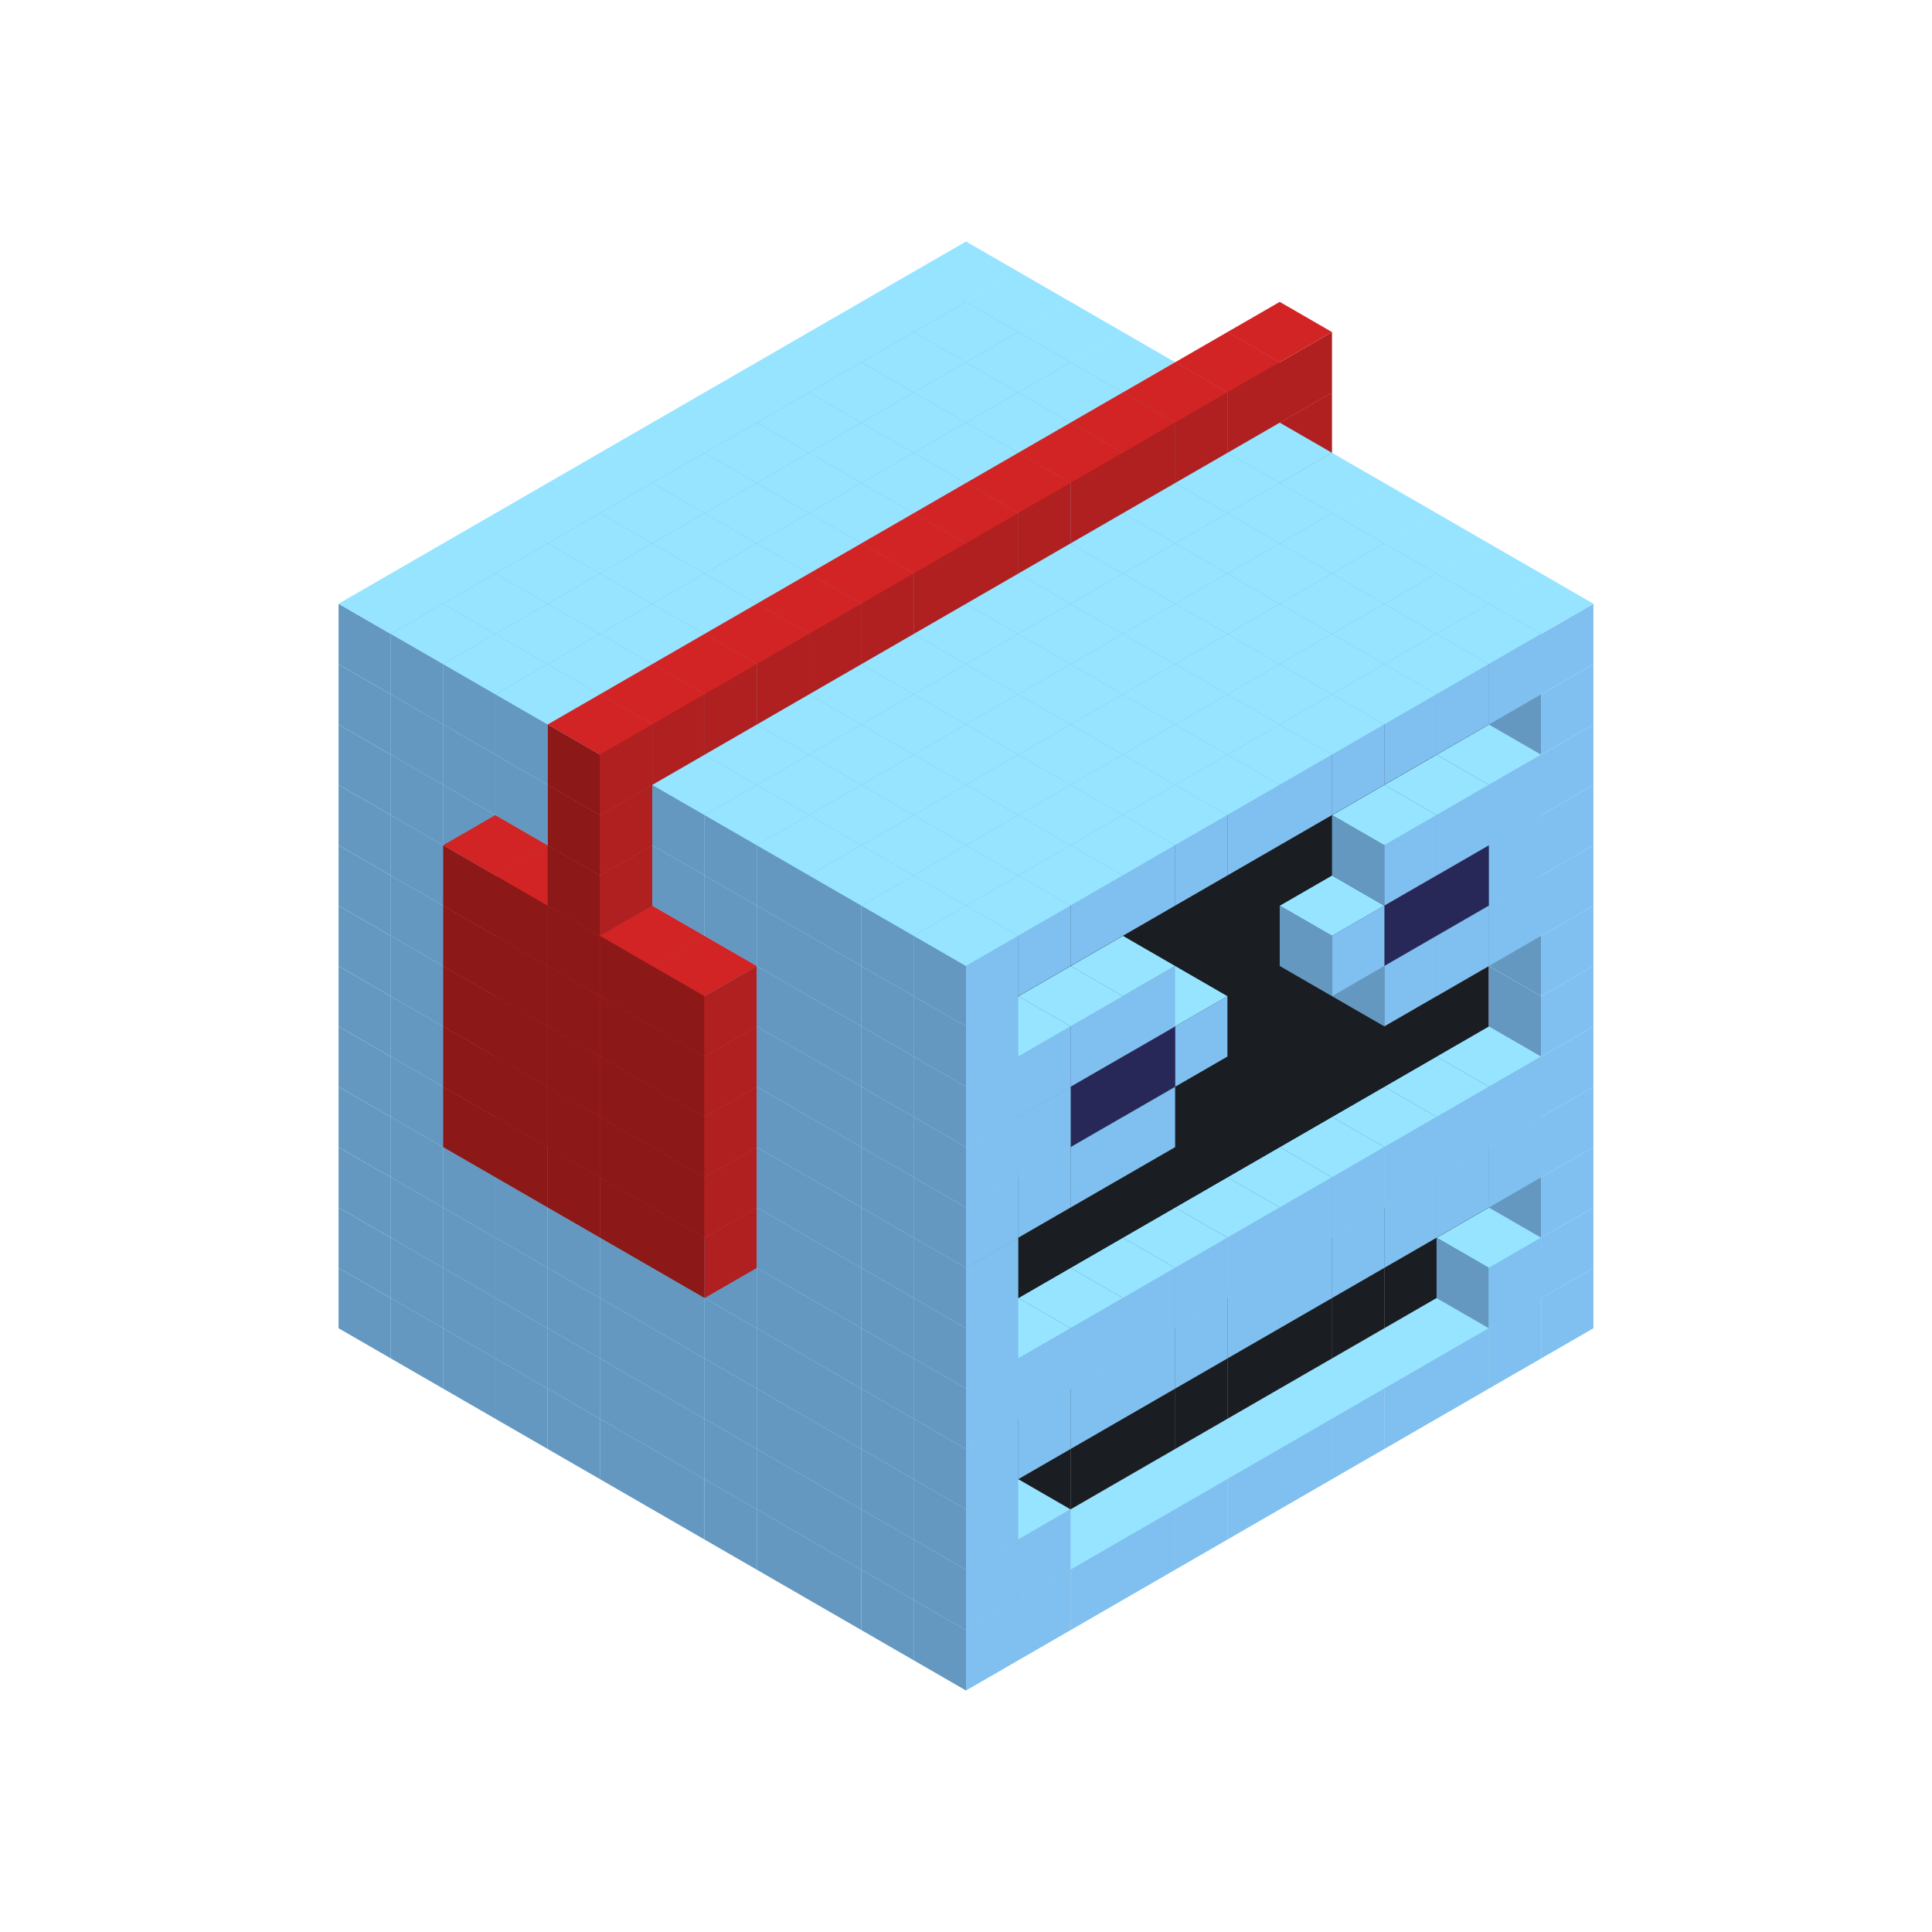 
<svg width='600' height='600' viewBox='4436371 5550000 3200000 3200000' xmlns='http://www.w3.org/2000/svg' xmlns:xlink='http://www.w3.org/1999/xlink'>
<use xlink:href='#v-0x00000044-1' transform='translate(983738,3600000)'/>
<use xlink:href='#v-0x00000044-1' transform='translate(1070341,3650000)'/>
<use xlink:href='#v-0x00000044-1' transform='translate(1156944,3700000)'/>
<use xlink:href='#v-0x00000044-1' transform='translate(1243547,3750000)'/>
<use xlink:href='#v-0x00000044-1' transform='translate(1330150,3800000)'/>
<use xlink:href='#v-0x00000044-1' transform='translate(1416753,3850000)'/>
<use xlink:href='#v-0x00000044-1' transform='translate(1503356,3900000)'/>
<use xlink:href='#v-0x00000044-1' transform='translate(1589959,3950000)'/>
<use xlink:href='#v-0x00000044-1' transform='translate(1676562,4000000)'/>
<use xlink:href='#v-0x00000044-1' transform='translate(1763165,4050000)'/>
<use xlink:href='#v-0x00000044-1' transform='translate(1849768,4100000)'/>
<use xlink:href='#v-0x00000044-1' transform='translate(2889004,3600000)'/>
<use xlink:href='#v-0x00000044-1' transform='translate(2802401,3650000)'/>
<use xlink:href='#v-0x00000044-1' transform='translate(2715798,3700000)'/>
<use xlink:href='#v-0x00000044-1' transform='translate(2629195,3750000)'/>
<use xlink:href='#v-0x00000044-1' transform='translate(2542592,3800000)'/>
<use xlink:href='#v-0x00000044-1' transform='translate(2455989,3850000)'/>
<use xlink:href='#v-0x00000044-1' transform='translate(2369386,3900000)'/>
<use xlink:href='#v-0x00000044-1' transform='translate(2282783,3950000)'/>
<use xlink:href='#v-0x00000044-1' transform='translate(2196180,4000000)'/>
<use xlink:href='#v-0x00000044-1' transform='translate(2109577,4050000)'/>
<use xlink:href='#v-0x00000044-1' transform='translate(2022974,4100000)'/>
<use xlink:href='#v-0x00000044-1' transform='translate(1936371,4150000)'/>
<use xlink:href='#v-0x00000044-1' transform='translate(983738,3500000)'/>
<use xlink:href='#v-0x00000044-1' transform='translate(1070341,3550000)'/>
<use xlink:href='#v-0x00000044-1' transform='translate(1156944,3600000)'/>
<use xlink:href='#v-0x00000044-1' transform='translate(1243547,3650000)'/>
<use xlink:href='#v-0x00000044-1' transform='translate(1330150,3700000)'/>
<use xlink:href='#v-0x00000044-1' transform='translate(1416753,3750000)'/>
<use xlink:href='#v-0x00000044-1' transform='translate(1503356,3800000)'/>
<use xlink:href='#v-0x00000044-1' transform='translate(1589959,3850000)'/>
<use xlink:href='#v-0x00000044-1' transform='translate(1676562,3900000)'/>
<use xlink:href='#v-0x00000044-1' transform='translate(1763165,3950000)'/>
<use xlink:href='#v-0x00000044-2' transform='translate(2715798,3500000)'/>
<use xlink:href='#v-0x00000044-2' transform='translate(2629195,3550000)'/>
<use xlink:href='#v-0x00000044-2' transform='translate(2542592,3600000)'/>
<use xlink:href='#v-0x00000044-2' transform='translate(2455989,3650000)'/>
<use xlink:href='#v-0x00000044-2' transform='translate(2369386,3700000)'/>
<use xlink:href='#v-0x00000044-2' transform='translate(2282783,3750000)'/>
<use xlink:href='#v-0x00000044-2' transform='translate(2196180,3800000)'/>
<use xlink:href='#v-0x00000044-2' transform='translate(2109577,3850000)'/>
<use xlink:href='#v-0x00000044-2' transform='translate(2022974,3900000)'/>
<use xlink:href='#v-0x00000044-2' transform='translate(1936371,3950000)'/>
<use xlink:href='#v-0x00000044-1' transform='translate(1849768,4000000)'/>
<use xlink:href='#v-0x00000044-1' transform='translate(2889004,3500000)'/>
<use xlink:href='#v-0x00000044-1' transform='translate(2802401,3550000)'/>
<use xlink:href='#v-0x00000044-1' transform='translate(2022974,4000000)'/>
<use xlink:href='#v-0x00000044-1' transform='translate(1936371,4050000)'/>
<use xlink:href='#v-0x00000044-1' transform='translate(983738,3400000)'/>
<use xlink:href='#v-0x00000044-1' transform='translate(1070341,3450000)'/>
<use xlink:href='#v-0x00000044-1' transform='translate(1156944,3500000)'/>
<use xlink:href='#v-0x00000044-1' transform='translate(1243547,3550000)'/>
<use xlink:href='#v-0x00000044-1' transform='translate(1330150,3600000)'/>
<use xlink:href='#v-0x00000044-1' transform='translate(1416753,3650000)'/>
<use xlink:href='#v-0x00000044-1' transform='translate(1503356,3700000)'/>
<use xlink:href='#v-0x00000044-1' transform='translate(1589959,3750000)'/>
<use xlink:href='#v-0x00000044-1' transform='translate(1676562,3800000)'/>
<use xlink:href='#v-0x00000044-1' transform='translate(1763165,3850000)'/>
<use xlink:href='#v-0x00000044-2' transform='translate(2715798,3400000)'/>
<use xlink:href='#v-0x00000044-2' transform='translate(2629195,3450000)'/>
<use xlink:href='#v-0x00000044-2' transform='translate(2542592,3500000)'/>
<use xlink:href='#v-0x00000044-2' transform='translate(2455989,3550000)'/>
<use xlink:href='#v-0x00000044-2' transform='translate(2369386,3600000)'/>
<use xlink:href='#v-0x00000044-2' transform='translate(2282783,3650000)'/>
<use xlink:href='#v-0x00000044-2' transform='translate(2196180,3700000)'/>
<use xlink:href='#v-0x00000044-2' transform='translate(2109577,3750000)'/>
<use xlink:href='#v-0x00000044-2' transform='translate(2022974,3800000)'/>
<use xlink:href='#v-0x00000044-2' transform='translate(1936371,3850000)'/>
<use xlink:href='#v-0x00000044-1' transform='translate(1849768,3900000)'/>
<use xlink:href='#v-0x00000044-1' transform='translate(2889004,3400000)'/>
<use xlink:href='#v-0x00000044-1' transform='translate(1936371,3950000)'/>
<use xlink:href='#v-0x00000044-1' transform='translate(983738,3300000)'/>
<use xlink:href='#v-0x00000044-1' transform='translate(1070341,3350000)'/>
<use xlink:href='#v-0x00000044-1' transform='translate(1156944,3400000)'/>
<use xlink:href='#v-0x00000044-1' transform='translate(1243547,3450000)'/>
<use xlink:href='#v-0x00000044-1' transform='translate(1330150,3500000)'/>
<use xlink:href='#v-0x00000044-1' transform='translate(1416753,3550000)'/>
<use xlink:href='#v-0x00000044-1' transform='translate(1503356,3600000)'/>
<use xlink:href='#v-0x00000044-1' transform='translate(1589959,3650000)'/>
<use xlink:href='#v-0x00000044-1' transform='translate(1676562,3700000)'/>
<use xlink:href='#v-0x00000044-1' transform='translate(1763165,3750000)'/>
<use xlink:href='#v-0x00000044-2' transform='translate(2715798,3300000)'/>
<use xlink:href='#v-0x00000044-2' transform='translate(2629195,3350000)'/>
<use xlink:href='#v-0x00000044-2' transform='translate(2542592,3400000)'/>
<use xlink:href='#v-0x00000044-2' transform='translate(2455989,3450000)'/>
<use xlink:href='#v-0x00000044-2' transform='translate(2369386,3500000)'/>
<use xlink:href='#v-0x00000044-2' transform='translate(2282783,3550000)'/>
<use xlink:href='#v-0x00000044-2' transform='translate(2196180,3600000)'/>
<use xlink:href='#v-0x00000044-2' transform='translate(2109577,3650000)'/>
<use xlink:href='#v-0x00000044-2' transform='translate(2022974,3700000)'/>
<use xlink:href='#v-0x00000044-2' transform='translate(1936371,3750000)'/>
<use xlink:href='#v-0x00000044-1' transform='translate(1849768,3800000)'/>
<use xlink:href='#v-0x00000044-1' transform='translate(2889004,3300000)'/>
<use xlink:href='#v-0x00000044-1' transform='translate(2802401,3350000)'/>
<use xlink:href='#v-0x00000044-1' transform='translate(2715798,3400000)'/>
<use xlink:href='#v-0x00000044-1' transform='translate(2629195,3450000)'/>
<use xlink:href='#v-0x00000044-1' transform='translate(2542592,3500000)'/>
<use xlink:href='#v-0x00000044-1' transform='translate(2455989,3550000)'/>
<use xlink:href='#v-0x00000044-1' transform='translate(2369386,3600000)'/>
<use xlink:href='#v-0x00000044-1' transform='translate(2282783,3650000)'/>
<use xlink:href='#v-0x00000044-1' transform='translate(2196180,3700000)'/>
<use xlink:href='#v-0x00000044-1' transform='translate(2109577,3750000)'/>
<use xlink:href='#v-0x00000044-1' transform='translate(2022974,3800000)'/>
<use xlink:href='#v-0x00000044-1' transform='translate(1936371,3850000)'/>
<use xlink:href='#v-0x00000044-1' transform='translate(983738,3200000)'/>
<use xlink:href='#v-0x00000044-1' transform='translate(1070341,3250000)'/>
<use xlink:href='#v-0x00000044-1' transform='translate(1156944,3300000)'/>
<use xlink:href='#v-0x00000044-1' transform='translate(1243547,3350000)'/>
<use xlink:href='#v-0x00000044-1' transform='translate(1330150,3400000)'/>
<use xlink:href='#v-0x00000044-1' transform='translate(1416753,3450000)'/>
<use xlink:href='#v-0x00000044-1' transform='translate(1503356,3500000)'/>
<use xlink:href='#v-0x00000044-1' transform='translate(1589959,3550000)'/>
<use xlink:href='#v-0x00000044-1' transform='translate(1676562,3600000)'/>
<use xlink:href='#v-0x00000044-1' transform='translate(1763165,3650000)'/>
<use xlink:href='#v-0x00000044-2' transform='translate(2715798,3200000)'/>
<use xlink:href='#v-0x00000044-2' transform='translate(2629195,3250000)'/>
<use xlink:href='#v-0x00000044-2' transform='translate(2542592,3300000)'/>
<use xlink:href='#v-0x00000044-2' transform='translate(2455989,3350000)'/>
<use xlink:href='#v-0x00000044-2' transform='translate(2369386,3400000)'/>
<use xlink:href='#v-0x00000044-2' transform='translate(2282783,3450000)'/>
<use xlink:href='#v-0x00000044-2' transform='translate(2196180,3500000)'/>
<use xlink:href='#v-0x00000044-2' transform='translate(2109577,3550000)'/>
<use xlink:href='#v-0x00000044-2' transform='translate(2022974,3600000)'/>
<use xlink:href='#v-0x00000044-2' transform='translate(1936371,3650000)'/>
<use xlink:href='#v-0x00000044-1' transform='translate(1849768,3700000)'/>
<use xlink:href='#v-0x00000044-1' transform='translate(2889004,3200000)'/>
<use xlink:href='#v-0x00000044-1' transform='translate(2802401,3250000)'/>
<use xlink:href='#v-0x00000044-1' transform='translate(2715798,3300000)'/>
<use xlink:href='#v-0x00000044-1' transform='translate(2629195,3350000)'/>
<use xlink:href='#v-0x00000044-1' transform='translate(2542592,3400000)'/>
<use xlink:href='#v-0x00000044-1' transform='translate(2455989,3450000)'/>
<use xlink:href='#v-0x00000044-1' transform='translate(2369386,3500000)'/>
<use xlink:href='#v-0x00000044-1' transform='translate(2282783,3550000)'/>
<use xlink:href='#v-0x00000044-1' transform='translate(2196180,3600000)'/>
<use xlink:href='#v-0x00000044-1' transform='translate(2109577,3650000)'/>
<use xlink:href='#v-0x00000044-1' transform='translate(2022974,3700000)'/>
<use xlink:href='#v-0x00000044-1' transform='translate(1936371,3750000)'/>
<use xlink:href='#v-0x00000044-1' transform='translate(983738,3100000)'/>
<use xlink:href='#v-0x00000044-1' transform='translate(1070341,3150000)'/>
<use xlink:href='#v-0x00000044-1' transform='translate(1156944,3200000)'/>
<use xlink:href='#v-0x00000044-4' transform='translate(2282783,2650000)'/>
<use xlink:href='#v-0x00000044-1' transform='translate(1243547,3250000)'/>
<use xlink:href='#v-0x00000044-4' transform='translate(1156944,3300000)'/>
<use xlink:href='#v-0x00000044-4' transform='translate(2369386,2700000)'/>
<use xlink:href='#v-0x00000044-1' transform='translate(1330150,3300000)'/>
<use xlink:href='#v-0x00000044-4' transform='translate(1243547,3350000)'/>
<use xlink:href='#v-0x00000044-4' transform='translate(2455989,2750000)'/>
<use xlink:href='#v-0x00000044-1' transform='translate(1416753,3350000)'/>
<use xlink:href='#v-0x00000044-4' transform='translate(1330150,3400000)'/>
<use xlink:href='#v-0x00000044-4' transform='translate(2542592,2800000)'/>
<use xlink:href='#v-0x00000044-1' transform='translate(1503356,3400000)'/>
<use xlink:href='#v-0x00000044-4' transform='translate(1416753,3450000)'/>
<use xlink:href='#v-0x00000044-4' transform='translate(2629195,2850000)'/>
<use xlink:href='#v-0x00000044-1' transform='translate(1589959,3450000)'/>
<use xlink:href='#v-0x00000044-4' transform='translate(1503356,3500000)'/>
<use xlink:href='#v-0x00000044-1' transform='translate(1676562,3500000)'/>
<use xlink:href='#v-0x00000044-1' transform='translate(1763165,3550000)'/>
<use xlink:href='#v-0x00000044-2' transform='translate(2715798,3100000)'/>
<use xlink:href='#v-0x00000044-2' transform='translate(2629195,3150000)'/>
<use xlink:href='#v-0x00000044-2' transform='translate(2542592,3200000)'/>
<use xlink:href='#v-0x00000044-2' transform='translate(2455989,3250000)'/>
<use xlink:href='#v-0x00000044-2' transform='translate(2369386,3300000)'/>
<use xlink:href='#v-0x00000044-2' transform='translate(2282783,3350000)'/>
<use xlink:href='#v-0x00000044-2' transform='translate(2196180,3400000)'/>
<use xlink:href='#v-0x00000044-2' transform='translate(2109577,3450000)'/>
<use xlink:href='#v-0x00000044-2' transform='translate(2022974,3500000)'/>
<use xlink:href='#v-0x00000044-2' transform='translate(1936371,3550000)'/>
<use xlink:href='#v-0x00000044-1' transform='translate(1849768,3600000)'/>
<use xlink:href='#v-0x00000044-1' transform='translate(2889004,3100000)'/>
<use xlink:href='#v-0x00000044-1' transform='translate(1936371,3650000)'/>
<use xlink:href='#v-0x00000044-1' transform='translate(983738,3000000)'/>
<use xlink:href='#v-0x00000044-1' transform='translate(1070341,3050000)'/>
<use xlink:href='#v-0x00000044-1' transform='translate(1156944,3100000)'/>
<use xlink:href='#v-0x00000044-4' transform='translate(2282783,2550000)'/>
<use xlink:href='#v-0x00000044-1' transform='translate(1243547,3150000)'/>
<use xlink:href='#v-0x00000044-4' transform='translate(1156944,3200000)'/>
<use xlink:href='#v-0x00000044-4' transform='translate(2369386,2600000)'/>
<use xlink:href='#v-0x00000044-1' transform='translate(1330150,3200000)'/>
<use xlink:href='#v-0x00000044-4' transform='translate(1243547,3250000)'/>
<use xlink:href='#v-0x00000044-4' transform='translate(2455989,2650000)'/>
<use xlink:href='#v-0x00000044-1' transform='translate(1416753,3250000)'/>
<use xlink:href='#v-0x00000044-4' transform='translate(1330150,3300000)'/>
<use xlink:href='#v-0x00000044-4' transform='translate(2542592,2700000)'/>
<use xlink:href='#v-0x00000044-1' transform='translate(1503356,3300000)'/>
<use xlink:href='#v-0x00000044-4' transform='translate(1416753,3350000)'/>
<use xlink:href='#v-0x00000044-4' transform='translate(2629195,2750000)'/>
<use xlink:href='#v-0x00000044-1' transform='translate(1589959,3350000)'/>
<use xlink:href='#v-0x00000044-4' transform='translate(1503356,3400000)'/>
<use xlink:href='#v-0x00000044-1' transform='translate(1676562,3400000)'/>
<use xlink:href='#v-0x00000044-1' transform='translate(1763165,3450000)'/>
<use xlink:href='#v-0x00000044-2' transform='translate(2715798,3000000)'/>
<use xlink:href='#v-0x00000044-2' transform='translate(2629195,3050000)'/>
<use xlink:href='#v-0x00000044-2' transform='translate(2542592,3100000)'/>
<use xlink:href='#v-0x00000044-2' transform='translate(2455989,3150000)'/>
<use xlink:href='#v-0x00000044-2' transform='translate(2369386,3200000)'/>
<use xlink:href='#v-0x00000044-2' transform='translate(2282783,3250000)'/>
<use xlink:href='#v-0x00000044-2' transform='translate(2196180,3300000)'/>
<use xlink:href='#v-0x00000044-2' transform='translate(2109577,3350000)'/>
<use xlink:href='#v-0x00000044-2' transform='translate(2022974,3400000)'/>
<use xlink:href='#v-0x00000044-2' transform='translate(1936371,3450000)'/>
<use xlink:href='#v-0x00000044-1' transform='translate(1849768,3500000)'/>
<use xlink:href='#v-0x00000044-1' transform='translate(2889004,3000000)'/>
<use xlink:href='#v-0x00000044-1' transform='translate(1936371,3550000)'/>
<use xlink:href='#v-0x00000044-1' transform='translate(983738,2900000)'/>
<use xlink:href='#v-0x00000044-1' transform='translate(1070341,2950000)'/>
<use xlink:href='#v-0x00000044-1' transform='translate(1156944,3000000)'/>
<use xlink:href='#v-0x00000044-4' transform='translate(2282783,2450000)'/>
<use xlink:href='#v-0x00000044-1' transform='translate(1243547,3050000)'/>
<use xlink:href='#v-0x00000044-4' transform='translate(1156944,3100000)'/>
<use xlink:href='#v-0x00000044-4' transform='translate(2369386,2500000)'/>
<use xlink:href='#v-0x00000044-1' transform='translate(1330150,3100000)'/>
<use xlink:href='#v-0x00000044-4' transform='translate(1243547,3150000)'/>
<use xlink:href='#v-0x00000044-4' transform='translate(2455989,2550000)'/>
<use xlink:href='#v-0x00000044-1' transform='translate(1416753,3150000)'/>
<use xlink:href='#v-0x00000044-4' transform='translate(1330150,3200000)'/>
<use xlink:href='#v-0x00000044-4' transform='translate(2542592,2600000)'/>
<use xlink:href='#v-0x00000044-1' transform='translate(1503356,3200000)'/>
<use xlink:href='#v-0x00000044-4' transform='translate(1416753,3250000)'/>
<use xlink:href='#v-0x00000044-4' transform='translate(2629195,2650000)'/>
<use xlink:href='#v-0x00000044-1' transform='translate(1589959,3250000)'/>
<use xlink:href='#v-0x00000044-4' transform='translate(1503356,3300000)'/>
<use xlink:href='#v-0x00000044-1' transform='translate(1676562,3300000)'/>
<use xlink:href='#v-0x00000044-1' transform='translate(1763165,3350000)'/>
<use xlink:href='#v-0x00000044-2' transform='translate(2715798,2900000)'/>
<use xlink:href='#v-0x00000044-2' transform='translate(2629195,2950000)'/>
<use xlink:href='#v-0x00000044-2' transform='translate(2542592,3000000)'/>
<use xlink:href='#v-0x00000044-2' transform='translate(2455989,3050000)'/>
<use xlink:href='#v-0x00000044-2' transform='translate(2369386,3100000)'/>
<use xlink:href='#v-0x00000044-2' transform='translate(2282783,3150000)'/>
<use xlink:href='#v-0x00000044-2' transform='translate(2196180,3200000)'/>
<use xlink:href='#v-0x00000044-2' transform='translate(2109577,3250000)'/>
<use xlink:href='#v-0x00000044-2' transform='translate(2022974,3300000)'/>
<use xlink:href='#v-0x00000044-2' transform='translate(1936371,3350000)'/>
<use xlink:href='#v-0x00000044-1' transform='translate(1849768,3400000)'/>
<use xlink:href='#v-0x00000044-1' transform='translate(2889004,2900000)'/>
<use xlink:href='#v-0x00000044-1' transform='translate(2802401,2950000)'/>
<use xlink:href='#v-0x00000044-1' transform='translate(2715798,3000000)'/>
<use xlink:href='#v-0x00000044-1' transform='translate(2629195,3050000)'/>
<use xlink:href='#v-0x00000044-1' transform='translate(2196180,3300000)'/>
<use xlink:href='#v-0x00000044-1' transform='translate(2109577,3350000)'/>
<use xlink:href='#v-0x00000044-1' transform='translate(2022974,3400000)'/>
<use xlink:href='#v-0x00000044-1' transform='translate(1936371,3450000)'/>
<use xlink:href='#v-0x00000044-1' transform='translate(983738,2800000)'/>
<use xlink:href='#v-0x00000044-1' transform='translate(1070341,2850000)'/>
<use xlink:href='#v-0x00000044-1' transform='translate(1156944,2900000)'/>
<use xlink:href='#v-0x00000044-4' transform='translate(2282783,2350000)'/>
<use xlink:href='#v-0x00000044-1' transform='translate(1243547,2950000)'/>
<use xlink:href='#v-0x00000044-4' transform='translate(1156944,3000000)'/>
<use xlink:href='#v-0x00000044-4' transform='translate(2369386,2400000)'/>
<use xlink:href='#v-0x00000044-1' transform='translate(1330150,3000000)'/>
<use xlink:href='#v-0x00000044-4' transform='translate(1243547,3050000)'/>
<use xlink:href='#v-0x00000044-4' transform='translate(2455989,2450000)'/>
<use xlink:href='#v-0x00000044-1' transform='translate(1416753,3050000)'/>
<use xlink:href='#v-0x00000044-4' transform='translate(1330150,3100000)'/>
<use xlink:href='#v-0x00000044-4' transform='translate(2542592,2500000)'/>
<use xlink:href='#v-0x00000044-1' transform='translate(1503356,3100000)'/>
<use xlink:href='#v-0x00000044-4' transform='translate(1416753,3150000)'/>
<use xlink:href='#v-0x00000044-4' transform='translate(2629195,2550000)'/>
<use xlink:href='#v-0x00000044-1' transform='translate(1589959,3150000)'/>
<use xlink:href='#v-0x00000044-4' transform='translate(1503356,3200000)'/>
<use xlink:href='#v-0x00000044-1' transform='translate(1676562,3200000)'/>
<use xlink:href='#v-0x00000044-1' transform='translate(1763165,3250000)'/>
<use xlink:href='#v-0x00000044-2' transform='translate(2715798,2800000)'/>
<use xlink:href='#v-0x00000044-2' transform='translate(2629195,2850000)'/>
<use xlink:href='#v-0x00000044-2' transform='translate(2542592,2900000)'/>
<use xlink:href='#v-0x00000044-2' transform='translate(2455989,2950000)'/>
<use xlink:href='#v-0x00000044-2' transform='translate(2369386,3000000)'/>
<use xlink:href='#v-0x00000044-2' transform='translate(2282783,3050000)'/>
<use xlink:href='#v-0x00000044-2' transform='translate(2196180,3100000)'/>
<use xlink:href='#v-0x00000044-2' transform='translate(2109577,3150000)'/>
<use xlink:href='#v-0x00000044-2' transform='translate(2022974,3200000)'/>
<use xlink:href='#v-0x00000044-2' transform='translate(1936371,3250000)'/>
<use xlink:href='#v-0x00000044-1' transform='translate(1849768,3300000)'/>
<use xlink:href='#v-0x00000044-1' transform='translate(2889004,2800000)'/>
<use xlink:href='#v-0x00000044-1' transform='translate(2802401,2850000)'/>
<use xlink:href='#v-0x00000044-3' transform='translate(2715798,2900000)'/>
<use xlink:href='#v-0x00000044-3' transform='translate(2629195,2950000)'/>
<use xlink:href='#v-0x00000044-1' transform='translate(2542592,3000000)'/>
<use xlink:href='#v-0x00000044-1' transform='translate(2282783,3150000)'/>
<use xlink:href='#v-0x00000044-3' transform='translate(2196180,3200000)'/>
<use xlink:href='#v-0x00000044-3' transform='translate(2109577,3250000)'/>
<use xlink:href='#v-0x00000044-1' transform='translate(2022974,3300000)'/>
<use xlink:href='#v-0x00000044-1' transform='translate(1936371,3350000)'/>
<use xlink:href='#v-0x00000044-1' transform='translate(983738,2700000)'/>
<use xlink:href='#v-0x00000044-1' transform='translate(1070341,2750000)'/>
<use xlink:href='#v-0x00000044-1' transform='translate(1156944,2800000)'/>
<use xlink:href='#v-0x00000044-4' transform='translate(2282783,2250000)'/>
<use xlink:href='#v-0x00000044-1' transform='translate(1243547,2850000)'/>
<use xlink:href='#v-0x00000044-4' transform='translate(1156944,2900000)'/>
<use xlink:href='#v-0x00000044-4' transform='translate(2369386,2300000)'/>
<use xlink:href='#v-0x00000044-1' transform='translate(1330150,2900000)'/>
<use xlink:href='#v-0x00000044-4' transform='translate(1243547,2950000)'/>
<use xlink:href='#v-0x00000044-4' transform='translate(2455989,2350000)'/>
<use xlink:href='#v-0x00000044-1' transform='translate(1416753,2950000)'/>
<use xlink:href='#v-0x00000044-4' transform='translate(1330150,3000000)'/>
<use xlink:href='#v-0x00000044-4' transform='translate(2542592,2400000)'/>
<use xlink:href='#v-0x00000044-1' transform='translate(1503356,3000000)'/>
<use xlink:href='#v-0x00000044-4' transform='translate(1416753,3050000)'/>
<use xlink:href='#v-0x00000044-4' transform='translate(2629195,2450000)'/>
<use xlink:href='#v-0x00000044-1' transform='translate(1589959,3050000)'/>
<use xlink:href='#v-0x00000044-4' transform='translate(1503356,3100000)'/>
<use xlink:href='#v-0x00000044-1' transform='translate(1676562,3100000)'/>
<use xlink:href='#v-0x00000044-1' transform='translate(1763165,3150000)'/>
<use xlink:href='#v-0x00000044-2' transform='translate(2715798,2700000)'/>
<use xlink:href='#v-0x00000044-2' transform='translate(2629195,2750000)'/>
<use xlink:href='#v-0x00000044-2' transform='translate(2542592,2800000)'/>
<use xlink:href='#v-0x00000044-2' transform='translate(2455989,2850000)'/>
<use xlink:href='#v-0x00000044-2' transform='translate(2369386,2900000)'/>
<use xlink:href='#v-0x00000044-2' transform='translate(2282783,2950000)'/>
<use xlink:href='#v-0x00000044-2' transform='translate(2196180,3000000)'/>
<use xlink:href='#v-0x00000044-2' transform='translate(2109577,3050000)'/>
<use xlink:href='#v-0x00000044-2' transform='translate(2022974,3100000)'/>
<use xlink:href='#v-0x00000044-2' transform='translate(1936371,3150000)'/>
<use xlink:href='#v-0x00000044-1' transform='translate(1849768,3200000)'/>
<use xlink:href='#v-0x00000044-1' transform='translate(2889004,2700000)'/>
<use xlink:href='#v-0x00000044-1' transform='translate(2802401,2750000)'/>
<use xlink:href='#v-0x00000044-1' transform='translate(2715798,2800000)'/>
<use xlink:href='#v-0x00000044-1' transform='translate(2629195,2850000)'/>
<use xlink:href='#v-0x00000044-1' transform='translate(2196180,3100000)'/>
<use xlink:href='#v-0x00000044-1' transform='translate(2109577,3150000)'/>
<use xlink:href='#v-0x00000044-1' transform='translate(2022974,3200000)'/>
<use xlink:href='#v-0x00000044-1' transform='translate(1936371,3250000)'/>
<use xlink:href='#v-0x00000044-1' transform='translate(983738,2600000)'/>
<use xlink:href='#v-0x00000044-1' transform='translate(1070341,2650000)'/>
<use xlink:href='#v-0x00000044-1' transform='translate(1156944,2700000)'/>
<use xlink:href='#v-0x00000044-1' transform='translate(1243547,2750000)'/>
<use xlink:href='#v-0x00000044-1' transform='translate(1330150,2800000)'/>
<use xlink:href='#v-0x00000044-4' transform='translate(2455989,2250000)'/>
<use xlink:href='#v-0x00000044-1' transform='translate(1416753,2850000)'/>
<use xlink:href='#v-0x00000044-4' transform='translate(1330150,2900000)'/>
<use xlink:href='#v-0x00000044-1' transform='translate(1503356,2900000)'/>
<use xlink:href='#v-0x00000044-1' transform='translate(1589959,2950000)'/>
<use xlink:href='#v-0x00000044-1' transform='translate(1676562,3000000)'/>
<use xlink:href='#v-0x00000044-1' transform='translate(1763165,3050000)'/>
<use xlink:href='#v-0x00000044-2' transform='translate(2715798,2600000)'/>
<use xlink:href='#v-0x00000044-2' transform='translate(2629195,2650000)'/>
<use xlink:href='#v-0x00000044-2' transform='translate(2542592,2700000)'/>
<use xlink:href='#v-0x00000044-2' transform='translate(2455989,2750000)'/>
<use xlink:href='#v-0x00000044-2' transform='translate(2369386,2800000)'/>
<use xlink:href='#v-0x00000044-2' transform='translate(2282783,2850000)'/>
<use xlink:href='#v-0x00000044-2' transform='translate(2196180,2900000)'/>
<use xlink:href='#v-0x00000044-2' transform='translate(2109577,2950000)'/>
<use xlink:href='#v-0x00000044-2' transform='translate(2022974,3000000)'/>
<use xlink:href='#v-0x00000044-2' transform='translate(1936371,3050000)'/>
<use xlink:href='#v-0x00000044-1' transform='translate(1849768,3100000)'/>
<use xlink:href='#v-0x00000044-1' transform='translate(2889004,2600000)'/>
<use xlink:href='#v-0x00000044-1' transform='translate(1936371,3150000)'/>
<use xlink:href='#v-0x00000044-1' transform='translate(1936371,1950000)'/>
<use xlink:href='#v-0x00000044-1' transform='translate(1849768,2000000)'/>
<use xlink:href='#v-0x00000044-1' transform='translate(1763165,2050000)'/>
<use xlink:href='#v-0x00000044-1' transform='translate(1676562,2100000)'/>
<use xlink:href='#v-0x00000044-1' transform='translate(1589959,2150000)'/>
<use xlink:href='#v-0x00000044-1' transform='translate(1503356,2200000)'/>
<use xlink:href='#v-0x00000044-1' transform='translate(1416753,2250000)'/>
<use xlink:href='#v-0x00000044-1' transform='translate(1330150,2300000)'/>
<use xlink:href='#v-0x00000044-1' transform='translate(1243547,2350000)'/>
<use xlink:href='#v-0x00000044-1' transform='translate(1156944,2400000)'/>
<use xlink:href='#v-0x00000044-1' transform='translate(1070341,2450000)'/>
<use xlink:href='#v-0x00000044-1' transform='translate(983738,2500000)'/>
<use xlink:href='#v-0x00000044-1' transform='translate(2022974,2000000)'/>
<use xlink:href='#v-0x00000044-1' transform='translate(1936371,2050000)'/>
<use xlink:href='#v-0x00000044-1' transform='translate(1849768,2100000)'/>
<use xlink:href='#v-0x00000044-1' transform='translate(1763165,2150000)'/>
<use xlink:href='#v-0x00000044-1' transform='translate(1676562,2200000)'/>
<use xlink:href='#v-0x00000044-1' transform='translate(1589959,2250000)'/>
<use xlink:href='#v-0x00000044-1' transform='translate(1503356,2300000)'/>
<use xlink:href='#v-0x00000044-1' transform='translate(1416753,2350000)'/>
<use xlink:href='#v-0x00000044-1' transform='translate(1330150,2400000)'/>
<use xlink:href='#v-0x00000044-1' transform='translate(1243547,2450000)'/>
<use xlink:href='#v-0x00000044-1' transform='translate(1156944,2500000)'/>
<use xlink:href='#v-0x00000044-1' transform='translate(1070341,2550000)'/>
<use xlink:href='#v-0x00000044-1' transform='translate(2109577,2050000)'/>
<use xlink:href='#v-0x00000044-1' transform='translate(2022974,2100000)'/>
<use xlink:href='#v-0x00000044-1' transform='translate(1936371,2150000)'/>
<use xlink:href='#v-0x00000044-1' transform='translate(1849768,2200000)'/>
<use xlink:href='#v-0x00000044-1' transform='translate(1763165,2250000)'/>
<use xlink:href='#v-0x00000044-1' transform='translate(1676562,2300000)'/>
<use xlink:href='#v-0x00000044-1' transform='translate(1589959,2350000)'/>
<use xlink:href='#v-0x00000044-1' transform='translate(1503356,2400000)'/>
<use xlink:href='#v-0x00000044-1' transform='translate(1416753,2450000)'/>
<use xlink:href='#v-0x00000044-1' transform='translate(1330150,2500000)'/>
<use xlink:href='#v-0x00000044-1' transform='translate(1243547,2550000)'/>
<use xlink:href='#v-0x00000044-1' transform='translate(1156944,2600000)'/>
<use xlink:href='#v-0x00000044-1' transform='translate(2196180,2100000)'/>
<use xlink:href='#v-0x00000044-1' transform='translate(2109577,2150000)'/>
<use xlink:href='#v-0x00000044-1' transform='translate(2022974,2200000)'/>
<use xlink:href='#v-0x00000044-1' transform='translate(1936371,2250000)'/>
<use xlink:href='#v-0x00000044-1' transform='translate(1849768,2300000)'/>
<use xlink:href='#v-0x00000044-1' transform='translate(1763165,2350000)'/>
<use xlink:href='#v-0x00000044-1' transform='translate(1676562,2400000)'/>
<use xlink:href='#v-0x00000044-1' transform='translate(1589959,2450000)'/>
<use xlink:href='#v-0x00000044-1' transform='translate(1503356,2500000)'/>
<use xlink:href='#v-0x00000044-1' transform='translate(1416753,2550000)'/>
<use xlink:href='#v-0x00000044-1' transform='translate(1330150,2600000)'/>
<use xlink:href='#v-0x00000044-1' transform='translate(1243547,2650000)'/>
<use xlink:href='#v-0x00000044-1' transform='translate(2282783,2150000)'/>
<use xlink:href='#v-0x00000044-1' transform='translate(2196180,2200000)'/>
<use xlink:href='#v-0x00000044-1' transform='translate(2109577,2250000)'/>
<use xlink:href='#v-0x00000044-1' transform='translate(2022974,2300000)'/>
<use xlink:href='#v-0x00000044-1' transform='translate(1936371,2350000)'/>
<use xlink:href='#v-0x00000044-1' transform='translate(1849768,2400000)'/>
<use xlink:href='#v-0x00000044-1' transform='translate(1763165,2450000)'/>
<use xlink:href='#v-0x00000044-1' transform='translate(1676562,2500000)'/>
<use xlink:href='#v-0x00000044-1' transform='translate(1589959,2550000)'/>
<use xlink:href='#v-0x00000044-1' transform='translate(1503356,2600000)'/>
<use xlink:href='#v-0x00000044-1' transform='translate(1416753,2650000)'/>
<use xlink:href='#v-0x00000044-1' transform='translate(1330150,2700000)'/>
<use xlink:href='#v-0x00000044-4' transform='translate(2455989,2150000)'/>
<use xlink:href='#v-0x00000044-1' transform='translate(2369386,2200000)'/>
<use xlink:href='#v-0x00000044-1' transform='translate(2282783,2250000)'/>
<use xlink:href='#v-0x00000044-1' transform='translate(2196180,2300000)'/>
<use xlink:href='#v-0x00000044-1' transform='translate(2109577,2350000)'/>
<use xlink:href='#v-0x00000044-1' transform='translate(2022974,2400000)'/>
<use xlink:href='#v-0x00000044-1' transform='translate(1936371,2450000)'/>
<use xlink:href='#v-0x00000044-1' transform='translate(1849768,2500000)'/>
<use xlink:href='#v-0x00000044-1' transform='translate(1763165,2550000)'/>
<use xlink:href='#v-0x00000044-1' transform='translate(1676562,2600000)'/>
<use xlink:href='#v-0x00000044-1' transform='translate(1589959,2650000)'/>
<use xlink:href='#v-0x00000044-1' transform='translate(1503356,2700000)'/>
<use xlink:href='#v-0x00000044-1' transform='translate(1416753,2750000)'/>
<use xlink:href='#v-0x00000044-4' transform='translate(1330150,2800000)'/>
<use xlink:href='#v-0x00000044-1' transform='translate(2455989,2250000)'/>
<use xlink:href='#v-0x00000044-1' transform='translate(2369386,2300000)'/>
<use xlink:href='#v-0x00000044-1' transform='translate(2282783,2350000)'/>
<use xlink:href='#v-0x00000044-1' transform='translate(2196180,2400000)'/>
<use xlink:href='#v-0x00000044-1' transform='translate(2109577,2450000)'/>
<use xlink:href='#v-0x00000044-1' transform='translate(2022974,2500000)'/>
<use xlink:href='#v-0x00000044-1' transform='translate(1936371,2550000)'/>
<use xlink:href='#v-0x00000044-1' transform='translate(1849768,2600000)'/>
<use xlink:href='#v-0x00000044-1' transform='translate(1763165,2650000)'/>
<use xlink:href='#v-0x00000044-1' transform='translate(1676562,2700000)'/>
<use xlink:href='#v-0x00000044-1' transform='translate(1589959,2750000)'/>
<use xlink:href='#v-0x00000044-1' transform='translate(1503356,2800000)'/>
<use xlink:href='#v-0x00000044-1' transform='translate(2542592,2300000)'/>
<use xlink:href='#v-0x00000044-1' transform='translate(2455989,2350000)'/>
<use xlink:href='#v-0x00000044-1' transform='translate(2369386,2400000)'/>
<use xlink:href='#v-0x00000044-1' transform='translate(2282783,2450000)'/>
<use xlink:href='#v-0x00000044-1' transform='translate(2196180,2500000)'/>
<use xlink:href='#v-0x00000044-1' transform='translate(2109577,2550000)'/>
<use xlink:href='#v-0x00000044-1' transform='translate(2022974,2600000)'/>
<use xlink:href='#v-0x00000044-1' transform='translate(1936371,2650000)'/>
<use xlink:href='#v-0x00000044-1' transform='translate(1849768,2700000)'/>
<use xlink:href='#v-0x00000044-1' transform='translate(1763165,2750000)'/>
<use xlink:href='#v-0x00000044-1' transform='translate(1676562,2800000)'/>
<use xlink:href='#v-0x00000044-1' transform='translate(1589959,2850000)'/>
<use xlink:href='#v-0x00000044-1' transform='translate(2629195,2350000)'/>
<use xlink:href='#v-0x00000044-1' transform='translate(2542592,2400000)'/>
<use xlink:href='#v-0x00000044-1' transform='translate(2455989,2450000)'/>
<use xlink:href='#v-0x00000044-1' transform='translate(2369386,2500000)'/>
<use xlink:href='#v-0x00000044-1' transform='translate(2282783,2550000)'/>
<use xlink:href='#v-0x00000044-1' transform='translate(2196180,2600000)'/>
<use xlink:href='#v-0x00000044-1' transform='translate(2109577,2650000)'/>
<use xlink:href='#v-0x00000044-1' transform='translate(2022974,2700000)'/>
<use xlink:href='#v-0x00000044-1' transform='translate(1936371,2750000)'/>
<use xlink:href='#v-0x00000044-1' transform='translate(1849768,2800000)'/>
<use xlink:href='#v-0x00000044-1' transform='translate(1763165,2850000)'/>
<use xlink:href='#v-0x00000044-1' transform='translate(1676562,2900000)'/>
<use xlink:href='#v-0x00000044-1' transform='translate(2715798,2400000)'/>
<use xlink:href='#v-0x00000044-1' transform='translate(2629195,2450000)'/>
<use xlink:href='#v-0x00000044-1' transform='translate(2542592,2500000)'/>
<use xlink:href='#v-0x00000044-1' transform='translate(2455989,2550000)'/>
<use xlink:href='#v-0x00000044-1' transform='translate(2369386,2600000)'/>
<use xlink:href='#v-0x00000044-1' transform='translate(2282783,2650000)'/>
<use xlink:href='#v-0x00000044-1' transform='translate(2196180,2700000)'/>
<use xlink:href='#v-0x00000044-1' transform='translate(2109577,2750000)'/>
<use xlink:href='#v-0x00000044-1' transform='translate(2022974,2800000)'/>
<use xlink:href='#v-0x00000044-1' transform='translate(1936371,2850000)'/>
<use xlink:href='#v-0x00000044-1' transform='translate(1849768,2900000)'/>
<use xlink:href='#v-0x00000044-1' transform='translate(1763165,2950000)'/>
<use xlink:href='#v-0x00000044-1' transform='translate(2802401,2450000)'/>
<use xlink:href='#v-0x00000044-1' transform='translate(2715798,2500000)'/>
<use xlink:href='#v-0x00000044-1' transform='translate(2629195,2550000)'/>
<use xlink:href='#v-0x00000044-1' transform='translate(2542592,2600000)'/>
<use xlink:href='#v-0x00000044-1' transform='translate(2455989,2650000)'/>
<use xlink:href='#v-0x00000044-1' transform='translate(2369386,2700000)'/>
<use xlink:href='#v-0x00000044-1' transform='translate(2282783,2750000)'/>
<use xlink:href='#v-0x00000044-1' transform='translate(2196180,2800000)'/>
<use xlink:href='#v-0x00000044-1' transform='translate(2109577,2850000)'/>
<use xlink:href='#v-0x00000044-1' transform='translate(2022974,2900000)'/>
<use xlink:href='#v-0x00000044-1' transform='translate(1936371,2950000)'/>
<use xlink:href='#v-0x00000044-1' transform='translate(1849768,3000000)'/>
<use xlink:href='#v-0x00000044-1' transform='translate(2889004,2500000)'/>
<use xlink:href='#v-0x00000044-1' transform='translate(2802401,2550000)'/>
<use xlink:href='#v-0x00000044-1' transform='translate(2715798,2600000)'/>
<use xlink:href='#v-0x00000044-1' transform='translate(2629195,2650000)'/>
<use xlink:href='#v-0x00000044-1' transform='translate(2542592,2700000)'/>
<use xlink:href='#v-0x00000044-1' transform='translate(2455989,2750000)'/>
<use xlink:href='#v-0x00000044-1' transform='translate(2369386,2800000)'/>
<use xlink:href='#v-0x00000044-1' transform='translate(2282783,2850000)'/>
<use xlink:href='#v-0x00000044-1' transform='translate(2196180,2900000)'/>
<use xlink:href='#v-0x00000044-1' transform='translate(2109577,2950000)'/>
<use xlink:href='#v-0x00000044-1' transform='translate(2022974,3000000)'/>
<use xlink:href='#v-0x00000044-1' transform='translate(1936371,3050000)'/>
<use xlink:href='#v-0x00000044-4' transform='translate(2455989,2050000)'/>
<use xlink:href='#v-0x00000044-4' transform='translate(2369386,2100000)'/>
<use xlink:href='#v-0x00000044-4' transform='translate(2282783,2150000)'/>
<use xlink:href='#v-0x00000044-4' transform='translate(2196180,2200000)'/>
<use xlink:href='#v-0x00000044-4' transform='translate(2109577,2250000)'/>
<use xlink:href='#v-0x00000044-4' transform='translate(2022974,2300000)'/>
<use xlink:href='#v-0x00000044-4' transform='translate(1936371,2350000)'/>
<use xlink:href='#v-0x00000044-4' transform='translate(1849768,2400000)'/>
<use xlink:href='#v-0x00000044-4' transform='translate(1763165,2450000)'/>
<use xlink:href='#v-0x00000044-4' transform='translate(1676562,2500000)'/>
<use xlink:href='#v-0x00000044-4' transform='translate(1589959,2550000)'/>
<use xlink:href='#v-0x00000044-4' transform='translate(1503356,2600000)'/>
<use xlink:href='#v-0x00000044-4' transform='translate(1416753,2650000)'/>
<use xlink:href='#v-0x00000044-4' transform='translate(1330150,2700000)'/>
<defs>
<g id='v-0x00000044-1'>
<polygon points='4100000,4100000 4100000,4200000 4013397,4150000 4013397,4050000' fill='#6498c0'/>
<polygon points='4100000,4100000 4100000,4200000 4186602,4150000 4186602,4050000' fill='#80c0f0'/>
<polygon points='4100000,4100000 4013397,4050000 4100000,4000000 4186602,4050000' fill='#96e4ff'/>
</g>
<g id='v-0x00000044-2'>
<polygon points='4100000,4100000 4100000,4200000 4013397,4150000 4013397,4050000' fill='#141418'/>
<polygon points='4100000,4100000 4100000,4200000 4186602,4150000 4186602,4050000' fill='#1a1d22'/>
<polygon points='4100000,4100000 4013397,4050000 4100000,4000000 4186602,4050000' fill='#1e1e24'/>
</g>
<g id='v-0x00000044-3'>
<polygon points='4100000,4100000 4100000,4200000 4013397,4150000 4013397,4050000' fill='#202044'/>
<polygon points='4100000,4100000 4100000,4200000 4186602,4150000 4186602,4050000' fill='#282858'/>
<polygon points='4100000,4100000 4013397,4050000 4100000,4000000 4186602,4050000' fill='#303066'/>
</g>
<g id='v-0x00000044-4'>
<polygon points='4100000,4100000 4100000,4200000 4013397,4150000 4013397,4050000' fill='#8c1818'/>
<polygon points='4100000,4100000 4100000,4200000 4186602,4150000 4186602,4050000' fill='#b02020'/>
<polygon points='4100000,4100000 4013397,4050000 4100000,4000000 4186602,4050000' fill='#d22424'/>
</g>
</defs>
</svg>
